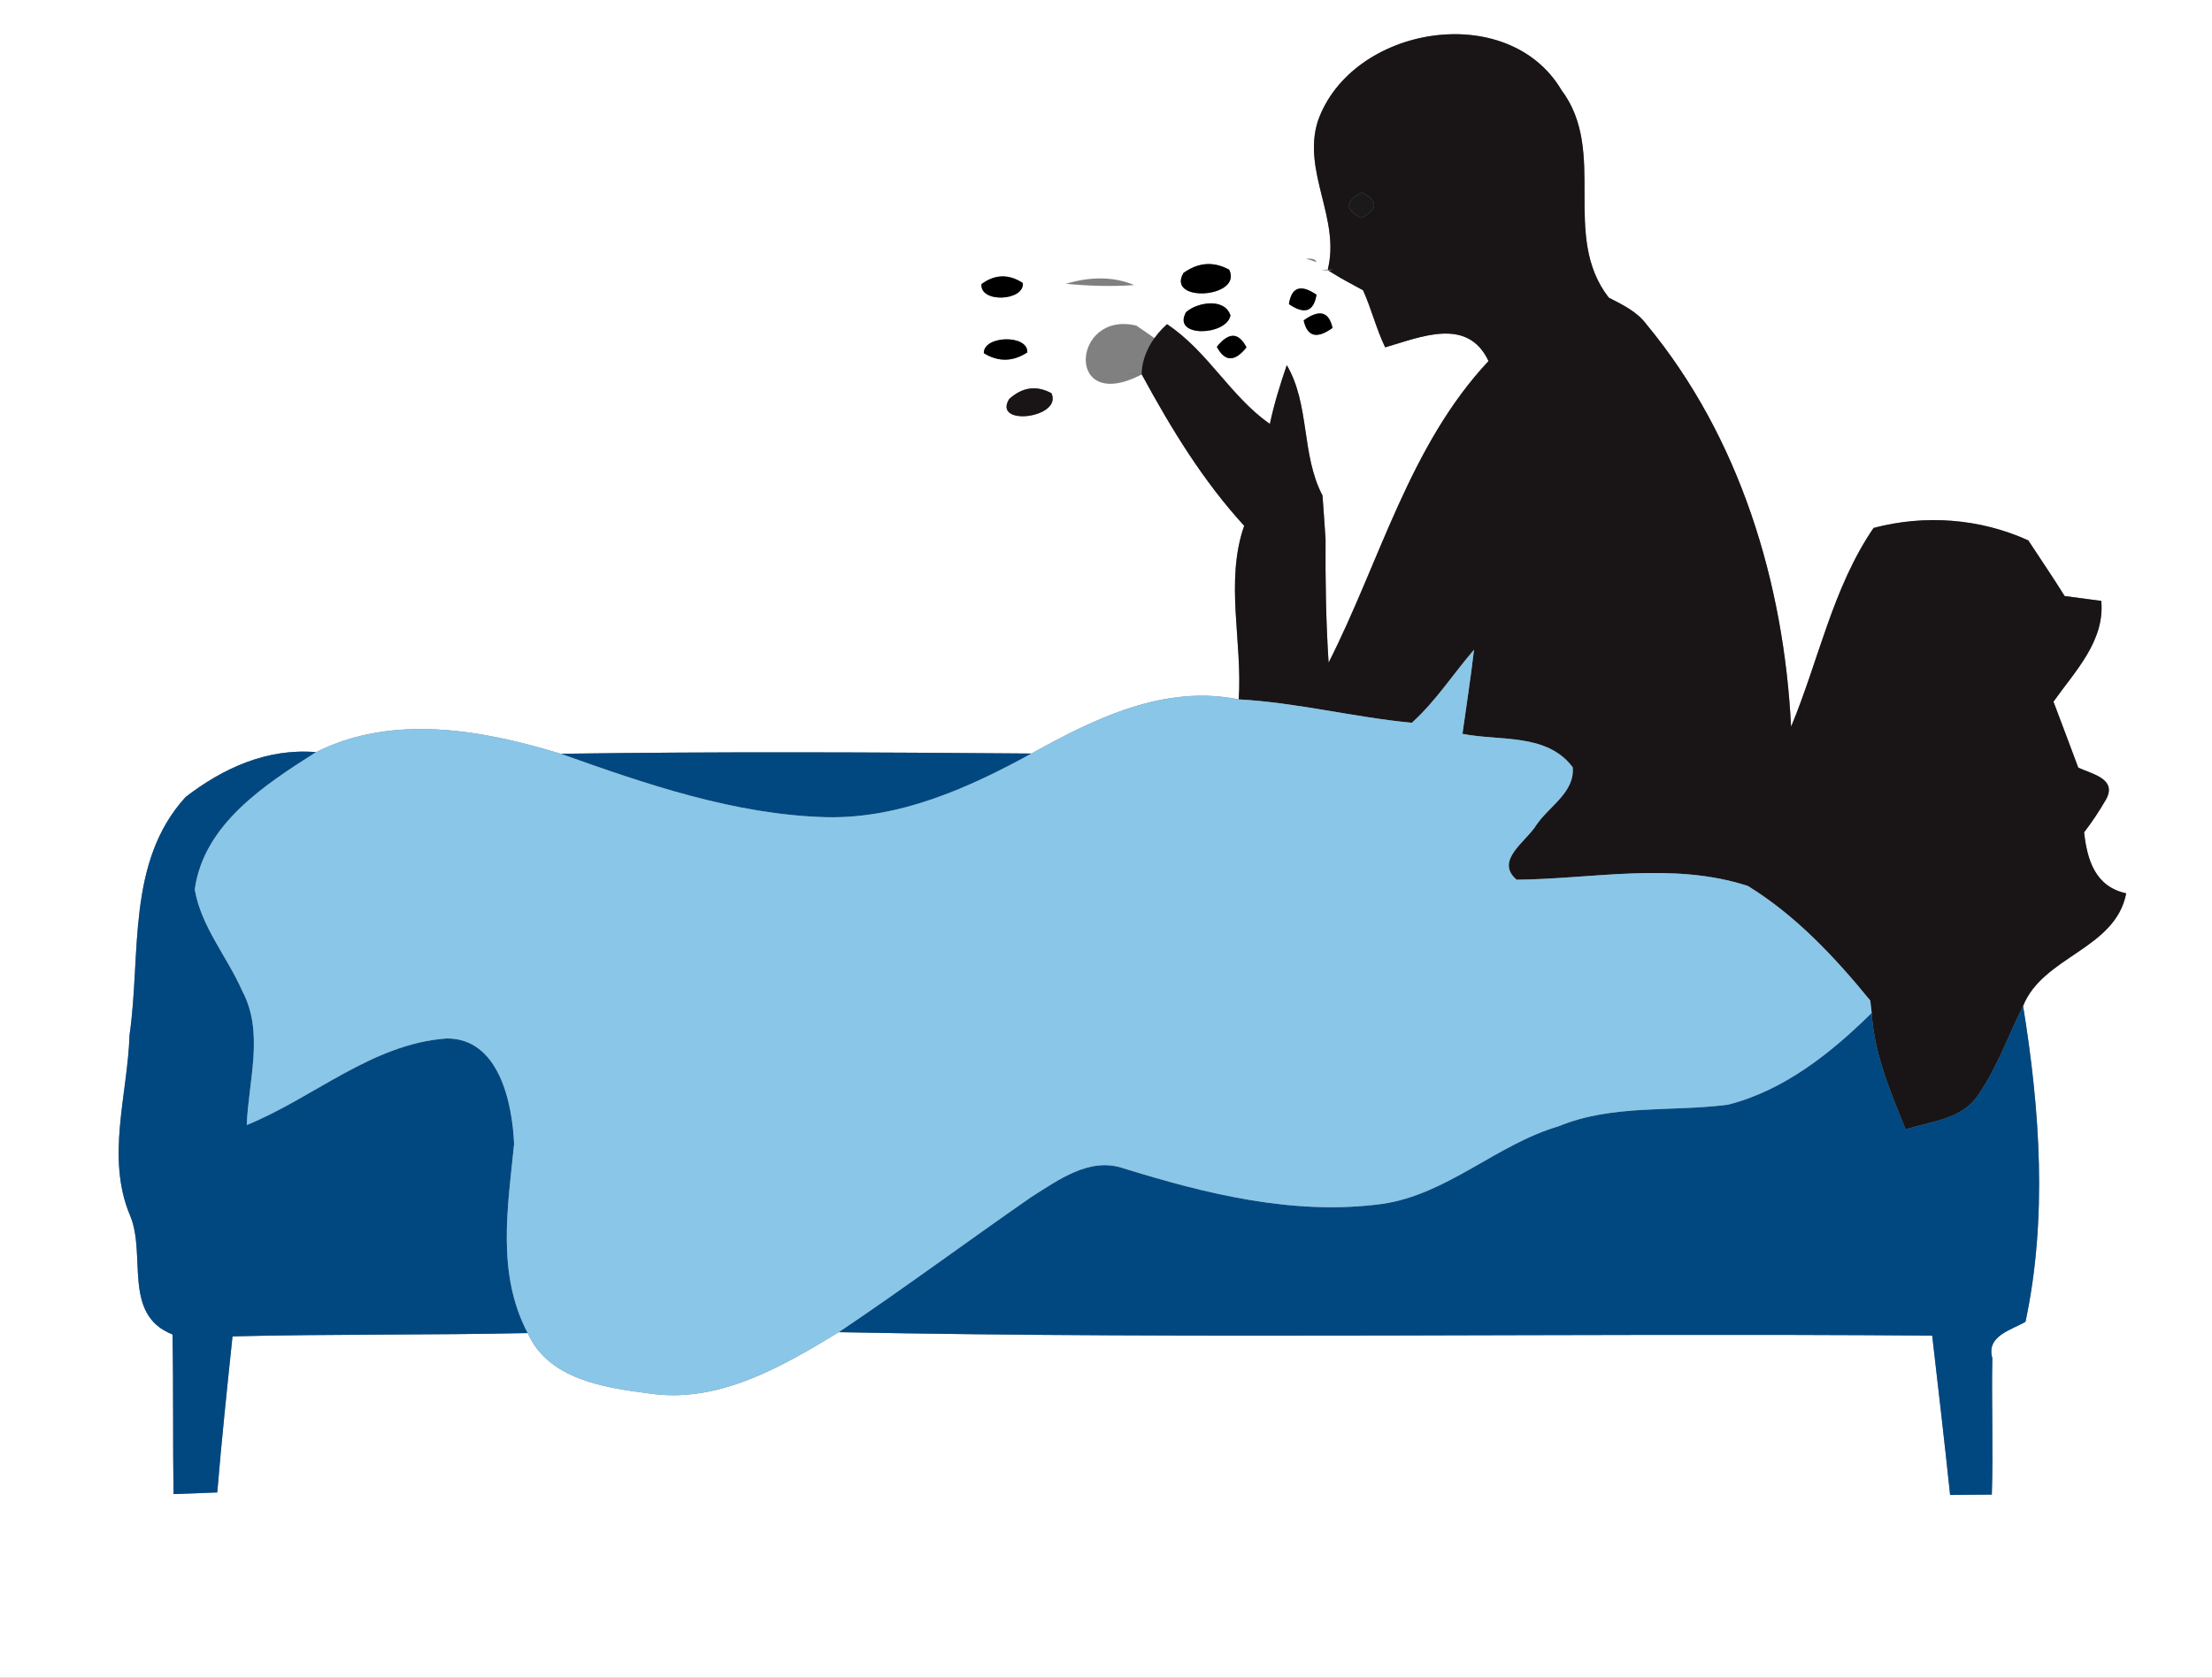 <?xml version="1.0" encoding="UTF-8" standalone="no"?>
<svg
   width="174pt"
   height="132pt"
   viewBox="0 0 174 132"
   version="1.1"
   id="svg38"
   sodipodi:docname="s2.svg"
   inkscape:version="1.1 (c68e22c387, 2021-05-23)"
   xmlns:inkscape="http://www.inkscape.org/namespaces/inkscape"
   xmlns:sodipodi="http://sodipodi.sourceforge.net/DTD/sodipodi-0.dtd"
   xmlns="http://www.w3.org/2000/svg"
   xmlns:svg="http://www.w3.org/2000/svg">
  <rect x="0" y="0" width="174" height="132" fill="#808080" stroke="none"/>
  <defs
     id="defs42" />
  <sodipodi:namedview
     id="namedview40"
     pagecolor="#ffffff"
     bordercolor="#666666"
     borderopacity="1.0"
     inkscape:pageshadow="2"
     inkscape:pageopacity="0.0"
     inkscape:pagecheckerboard="0"
     inkscape:document-units="pt"
     showgrid="false"
     inkscape:zoom="6.283608"
     inkscape:cx="159.06467"
     inkscape:cy="60.793099"
     inkscape:window-width="1920"
     inkscape:window-height="986"
     inkscape:window-x="-11"
     inkscape:window-y="-11"
     inkscape:window-maximized="1"
     inkscape:current-layer="svg38" />
  <g
     id="#fefffeff">
    <path
       fill="#fefffe"
       opacity="1"
       d="M 0,0 H 174 V 132 H 0 V 0 m 103.66,9.54 c -1.25,3.98 1.82,7.7 0.77,11.72 -1.56,0 -0.136,-1.004 -1.696,-0.904 2.43,0.71 2.246,1.284 4.486,2.484 0.66,1.46 1.04,3.04 1.74,4.49 2.81,-0.81 6.48,-2.42 8.13,1.08 -6.23,6.65 -8.54,15.77 -12.58,23.73 -0.21,-3.23 -0.26,-6.48 -0.24,-9.72 -0.07,-1.14 -0.16,-2.29 -0.24,-3.43 -1.69,-3.23 -0.98,-7.15 -2.81,-10.26 -0.52,1.52 -1,3.06 -1.33,4.63 C 96.73,31.11 92.602,27.759 89.382,25.619 84.291,24.4 83.731,32.651 89.81,29.46 c 2.3,4.23 4.79,8.34 8.06,11.91 -1.53,4.39 -0.12,9.12 -0.43,13.66 -5.86,-1.19 -11.33,1.5 -16.3,4.26 -12.34,-0.1 -24.69,-0.16 -37.03,0.02 -6.16,-1.89 -13.23,-3.16 -19.25,-0.13 -3.85,-0.32 -7.3,1.25 -10.26,3.53 -4.68,5.13 -3.49,12.4 -4.41,18.73 -0.15,4.71 -1.88,9.67 0.05,14.22 1.29,3.09 -0.63,7.79 3.33,9.34 0.08,4.18 0.02,8.37 0.08,12.56 1.15,-0.04 2.29,-0.08 3.44,-0.13 0.34,-4.1 0.77,-8.19 1.2,-12.28 7.74,-0.19 15.48,-0.09 23.22,-0.26 1.61,3.64 6.03,4.3 9.53,4.75 5.45,0.83 10.47,-2.1 14.94,-4.82 28.66,0.56 57.34,0.05 86.01,0.27 0.48,4.17 0.97,8.35 1.41,12.54 1.09,-0.02 2.18,-0.02 3.28,-0.03 0.12,-3.58 -0.03,-7.16 0.04,-10.74 -0.5,-1.76 1.52,-2.21 2.61,-2.86 1.73,-8.13 1.14,-16.68 -0.19,-24.85 1.57,-3.92 7.26,-4.45 8.11,-8.86 -2.44,-0.53 -3.07,-2.63 -3.31,-4.8 0.63,-0.82 1.2,-1.68 1.72,-2.58 0.91,-1.64 -1.12,-2.01 -2.18,-2.51 -0.64,-1.73 -1.3,-3.46 -1.95,-5.19 1.69,-2.39 4.05,-4.76 3.76,-7.93 -0.72,-0.1 -2.16,-0.28 -2.88,-0.38 -0.92,-1.48 -1.91,-2.92 -2.86,-4.38 -3.8,-1.73 -8.14,-2.05 -12.17,-0.98 -3.22,4.7 -4.32,10.44 -6.49,15.64 -0.57,-11.35 -4.04,-22.79 -11.36,-31.64 -0.75,-1.02 -1.89,-1.56 -2.98,-2.12 -3.79,-4.87 -0.06,-11.46 -3.72,-16.33 -4.24,-7.15 -16.55,-5.05 -19.17,2.45 M 83.85,22.33 c 1.78,0.17 3.58,0.23 5.37,0.1 -1.73,-0.73 -3.6,-0.63 -5.37,-0.1 m 9.24,-0.85 c -1.37,2.37 4.68,1.97 3.6,-0.26 -1.23,-0.67 -2.43,-0.58 -3.6,0.26 m -15.88,0.87 c -0.17,1.5 3.37,1.36 3.25,-0.08 -1.1,-0.72 -2.18,-0.7 -3.25,0.08 m 24.18,1.58 c 1.23,0.84 1.95,0.59 2.17,-0.74 -1.24,-0.85 -1.97,-0.6 -2.17,0.74 m -8.09,0.63 c -1.15,2.02 3.16,1.88 3.49,0.27 -0.43,-1.41 -2.61,-1.06 -3.49,-0.27 m 9.25,0.65 c 0.28,1.29 1.04,1.48 2.27,0.59 -0.29,-1.29 -1.04,-1.48 -2.27,-0.59 m -6.83,2.08 c 0.63,1.19 1.41,1.2 2.33,0.04 -0.62,-1.2 -1.4,-1.21 -2.33,-0.04 m -18.33,0.5 c 1.14,0.7 2.28,0.68 3.42,-0.06 0.08,-1.43 -3.46,-1.34 -3.42,0.06 m 1.99,3.61 c -1.32,2.18 4.22,1.5 3.33,-0.46 -1.19,-0.64 -2.29,-0.48 -3.33,0.46 z"
       id="path2"
       sodipodi:nodetypes="cccccccccccccccccccccccccccccccccccccccccccccccccccccccccccccccccccccccccccccccc" />
  </g>
  <g
     id="#191516ff">
    <path
       fill="#191516"
       opacity="1"
       d="m 103.66,9.54 c 2.62,-7.5 14.93,-9.6 19.17,-2.45 3.66,4.87 -0.07,11.46 3.72,16.33 1.09,0.56 2.23,1.1 2.98,2.12 7.32,8.85 10.79,20.29 11.36,31.64 2.17,-5.2 3.27,-10.94 6.49,-15.64 4.03,-1.07 8.37,-0.75 12.17,0.98 0.95,1.46 1.94,2.9 2.86,4.38 0.72,0.1 2.16,0.28 2.88,0.38 0.29,3.17 -2.07,5.54 -3.76,7.93 0.65,1.73 1.31,3.46 1.95,5.19 1.06,0.5 3.09,0.87 2.18,2.51 -0.52,0.9 -1.09,1.76 -1.72,2.58 0.24,2.17 0.87,4.27 3.31,4.8 -0.85,4.41 -6.54,4.94 -8.11,8.86 -1.22,2.44 -2.12,5.08 -3.74,7.3 -1.34,1.66 -3.61,1.81 -5.5,2.41 -1.2,-2.95 -2.47,-5.94 -2.67,-9.16 l -0.11,-0.97 c -2.77,-3.4 -5.86,-6.7 -9.63,-9.02 -5.9,-1.92 -12.15,-0.55 -18.19,-0.49 -1.77,-1.51 0.77,-3.01 1.56,-4.32 0.99,-1.46 3.03,-2.56 2.85,-4.53 -2.03,-2.71 -5.74,-2.04 -8.67,-2.63 0.31,-2.21 0.65,-4.41 0.91,-6.62 -1.64,1.91 -3.02,4.06 -4.89,5.75 -4.56,-0.43 -9.03,-1.59 -13.62,-1.84 0.31,-4.54 -1.1,-9.27 0.43,-13.66 C 94.6,37.8 92.11,33.69 89.81,29.46 l -0.89,-0.05 c -0.2,-0.31 0.21,0.31 0,0 0.54,0 0.35,0.05 0.89,0.05 -0.01,-0.68 0,0.68 0,0 0,0 -0.14,-2.045 1.989,-3.96 3.22,2.14 4.931,5.61 8.091,7.86 0.33,-1.57 0.81,-3.11 1.33,-4.63 1.83,3.11 1.12,7.03 2.81,10.26 0.08,1.14 0.17,2.29 0.24,3.43 -0.02,3.24 0.03,6.49 0.24,9.72 4.04,-7.96 6.35,-17.08 12.58,-23.73 -1.65,-3.5 -5.32,-1.89 -8.13,-1.08 -0.7,-1.45 -1.08,-3.03 -1.74,-4.49 -2.24,-1.2 -1.605,-0.87 -2.79,-1.58 1.56,-0.1 -1.56,0 0,0 1.05,-4.02 -2.02,-7.74 -0.77,-11.72 m 3.45,5.6 c -1.32,0.7 -1.33,1.38 -0.02,2.01 1.32,-0.7 1.33,-1.37 0.02,-2.01 z"
       id="path5"
       sodipodi:nodetypes="cccccccccccccccccccccccccccccccccccccccccccccccc" />
    <path
       fill="#191516"
       opacity="1.00"
       d=" M 79.38 31.40 C 80.42 30.46 81.52 30.30 82.71 30.94 C 83.60 32.90 78.06 33.58 79.38 31.40 Z"
       id="path9" />
  </g>
  <g
     id="#014881ff">
    <path
       fill="#014881"
       opacity="1.00"
       d=" M 107.11 15.14 C 108.42 15.78 108.41 16.45 107.09 17.15 C 105.78 16.52 105.79 15.84 107.11 15.14 Z"
       id="path12"
       style="fill:#1a1a1a" />
    <path
       fill="#014881"
       opacity="1.00"
       d=" M 101.39 23.93 C 101.59 22.59 102.32 22.34 103.56 23.19 C 103.34 24.52 102.62 24.77 101.39 23.93 Z"
       id="path14"
       style="fill:#000000" />
    <path
       fill="#014881"
       opacity="1.00"
       d=" M 14.60 62.71 C 17.56 60.43 21.01 58.86 24.86 59.18 C 20.83 61.75 16.03 64.84 15.32 69.99 C 15.83 72.94 17.88 75.29 19.06 77.98 C 20.80 81.25 19.54 85.04 19.41 88.52 C 24.68 86.38 29.25 82.14 35.11 81.71 C 39.25 81.66 40.30 86.77 40.44 90.01 C 39.94 95.00 39.05 100.23 41.51 104.89 C 33.77 105.06 26.03 104.96 18.29 105.15 C 17.86 109.24 17.43 113.33 17.09 117.43 C 15.94 117.48 14.80 117.52 13.65 117.56 C 13.59 113.37 13.65 109.18 13.57 105.00 C 9.61 103.45 11.53 98.75 10.24 95.66 C 8.31 91.11 10.04 86.15 10.19 81.44 C 11.11 75.11 9.92 67.84 14.60 62.71 Z"
       id="path16" />
    <path
       fill="#014881"
       opacity="1.00"
       d=" M 44.11 59.31 C 56.45 59.13 68.80 59.19 81.14 59.29 C 76.18 62.01 70.78 64.43 64.99 64.30 C 57.78 64.10 50.85 61.71 44.11 59.31 Z"
       id="path18" />
    <path
       fill="#014881"
       opacity="1.00"
       d=" M 135.93 86.92 C 140.34 85.80 144.04 82.85 147.23 79.70 C 147.43 82.92 148.70 85.91 149.90 88.86 C 151.79 88.26 154.06 88.11 155.40 86.45 C 157.02 84.23 157.92 81.59 159.14 79.15 C 160.47 87.32 161.06 95.87 159.33 104.00 C 158.24 104.65 156.22 105.10 156.72 106.86 C 156.65 110.44 156.80 114.02 156.68 117.60 C 155.58 117.61 154.49 117.61 153.40 117.63 C 152.96 113.44 152.47 109.26 151.99 105.09 C 123.32 104.87 94.64 105.38 65.98 104.82 C 71.10 101.38 76.06 97.70 81.13 94.18 C 83.25 92.85 85.68 91.04 88.32 91.91 C 94.89 93.95 101.79 95.66 108.71 94.73 C 113.85 93.99 117.70 90.06 122.60 88.62 C 126.84 86.87 131.49 87.50 135.93 86.92 Z"
       id="path20" />
  </g>
  <g
     id="#8ac6e8ff">
    <path
       fill="#8ac6e8"
       opacity="1.00"
       d=" M 93.09 21.48 C 94.26 20.64 95.46 20.55 96.69 21.22 C 97.77 23.45 91.72 23.85 93.09 21.48 Z"
       id="path23"
       style="fill:#000000" />
    <path
       fill="#8ac6e8"
       opacity="1.00"
       d=" M 77.21 22.35 C 78.28 21.57 79.36 21.55 80.46 22.27 C 80.58 23.71 77.04 23.85 77.21 22.35 Z"
       id="path25"
       style="fill:#000000" />
    <path
       fill="#8ac6e8"
       opacity="1.00"
       d=" M 93.30 24.56 C 94.18 23.77 96.36 23.42 96.79 24.83 C 96.46 26.44 92.15 26.58 93.30 24.56 Z"
       id="path27"
       style="fill:#000000" />
    <path
       fill="#8ac6e8"
       opacity="1.00"
       d=" M 102.55 25.21 C 103.78 24.32 104.53 24.51 104.82 25.80 C 103.59 26.69 102.83 26.50 102.55 25.21 Z"
       id="path29"
       style="fill:#000000" />
    <path
       fill="#8ac6e8"
       opacity="1.00"
       d=" M 95.72 27.29 C 96.65 26.12 97.43 26.13 98.05 27.33 C 97.13 28.49 96.35 28.48 95.72 27.29 Z"
       id="path31"
       style="fill:#000000" />
    <path
       fill="#8ac6e8"
       opacity="1.00"
       d=" M 77.39 27.79 C 77.35 26.39 80.89 26.30 80.81 27.73 C 79.67 28.47 78.53 28.49 77.39 27.79 Z"
       id="path33"
       style="fill:#000000" />
    <path
       fill="#8ac6e8"
       opacity="1.00"
       d=" M 111.06 56.87 C 112.93 55.18 114.31 53.03 115.95 51.12 C 115.69 53.33 115.35 55.53 115.04 57.74 C 117.97 58.33 121.68 57.66 123.71 60.37 C 123.89 62.34 121.85 63.44 120.86 64.90 C 120.07 66.21 117.53 67.71 119.30 69.22 C 125.34 69.16 131.59 67.79 137.49 69.71 C 141.26 72.03 144.35 75.33 147.12 78.73 L 147.23 79.70 C 144.04 82.85 140.34 85.80 135.93 86.92 C 131.49 87.50 126.84 86.87 122.60 88.62 C 117.70 90.06 113.85 93.99 108.71 94.73 C 101.79 95.66 94.89 93.95 88.32 91.91 C 85.68 91.04 83.25 92.85 81.13 94.18 C 76.06 97.70 71.10 101.38 65.98 104.82 C 61.51 107.54 56.49 110.47 51.04 109.64 C 47.54 109.19 43.12 108.53 41.51 104.89 C 39.05 100.23 39.94 95.00 40.44 90.01 C 40.30 86.77 39.25 81.66 35.11 81.71 C 29.25 82.14 24.68 86.38 19.41 88.52 C 19.54 85.04 20.80 81.25 19.06 77.98 C 17.88 75.29 15.83 72.94 15.32 69.99 C 16.03 64.84 20.83 61.75 24.86 59.18 C 30.88 56.15 37.95 57.42 44.11 59.31 C 50.85 61.71 57.78 64.10 64.99 64.30 C 70.78 64.43 76.18 62.01 81.14 59.29 C 86.11 56.53 91.58 53.84 97.44 55.03 C 102.03 55.28 106.50 56.44 111.06 56.87 Z"
       id="path35" />
  </g>
</svg>
